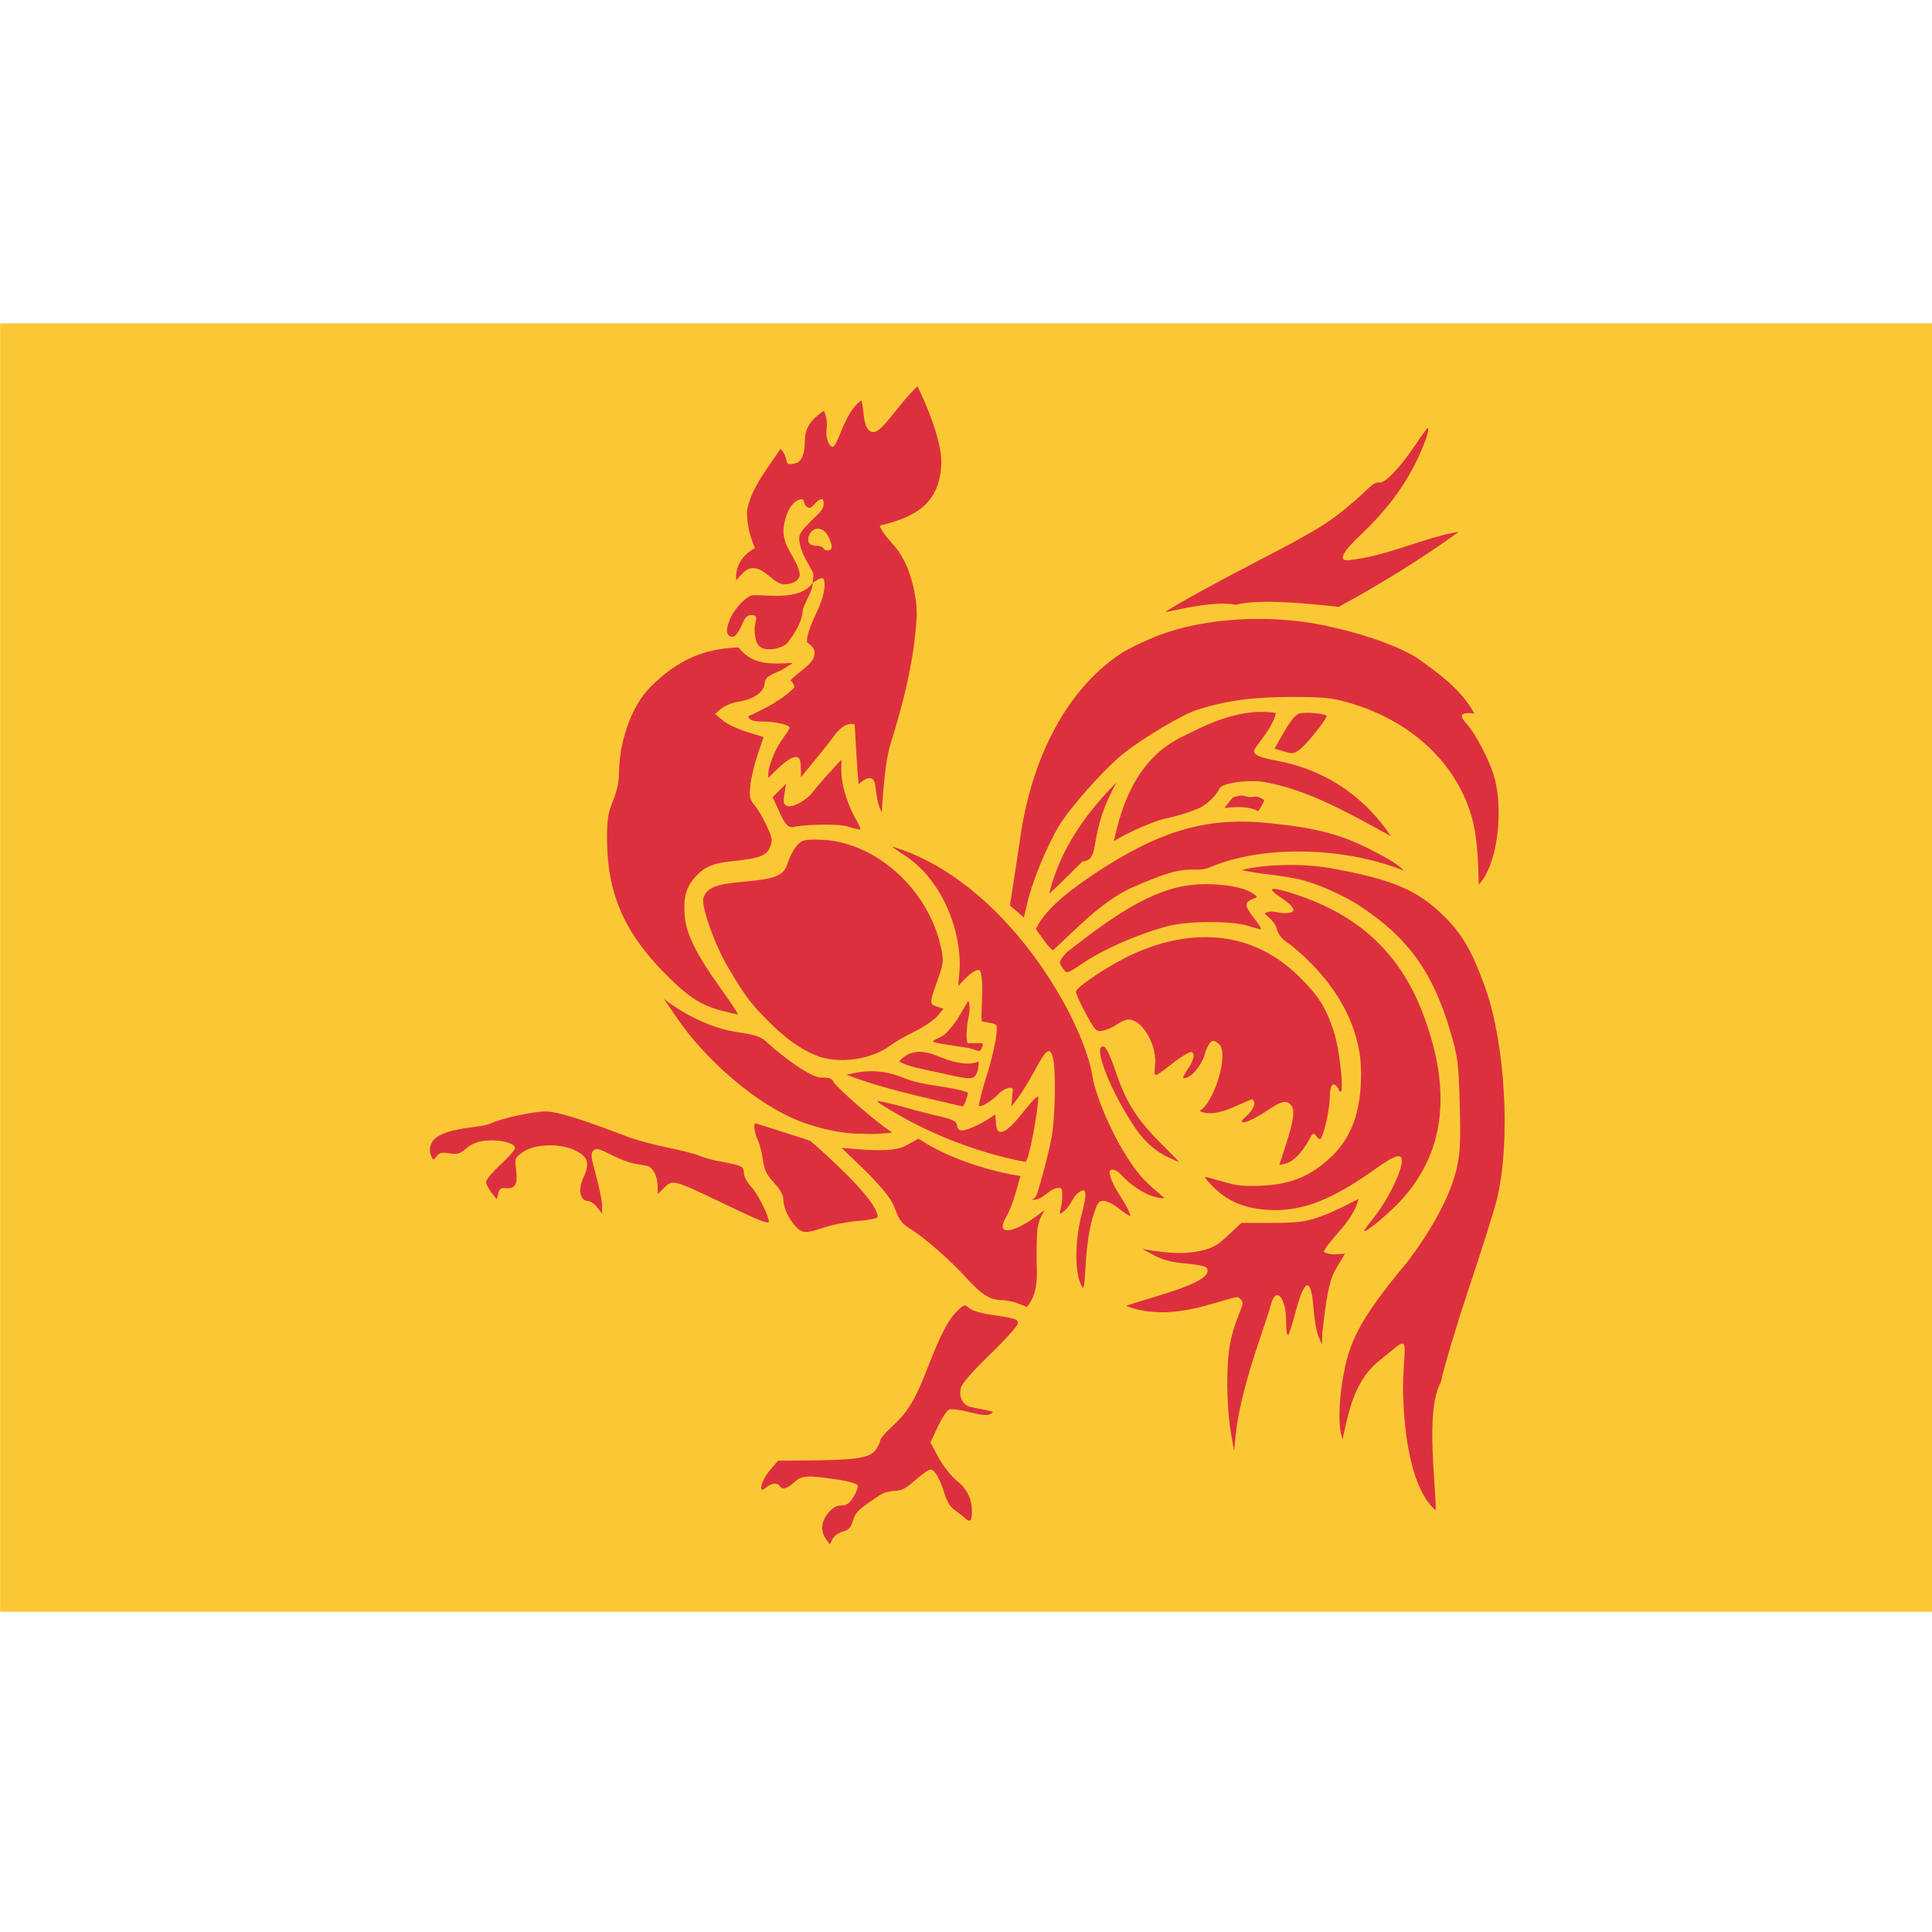 <?xml version="1.0" encoding="UTF-8" standalone="no"?>
<svg
   xmlns:dc="http://purl.org/dc/elements/1.1/"
   xmlns:cc="http://creativecommons.org/ns#"
   xmlns:rdf="http://www.w3.org/1999/02/22-rdf-syntax-ns#"
   xmlns:svg="http://www.w3.org/2000/svg"
   xmlns="http://www.w3.org/2000/svg"
   xmlns:sodipodi="http://sodipodi.sourceforge.net/DTD/sodipodi-0.dtd"
   xmlns:inkscape="http://www.inkscape.org/namespaces/inkscape"
   width="96"
   height="96"
   id="svg4874"
   version="1.1"
   inkscape:version="1.0.1 (c497b03c, 2020-09-10)"
   viewBox="0 0 96 96"
   sodipodi:docname="wallonie.svg">
  <defs
     id="defs4876" />
  <sodipodi:namedview
     id="base"
     pagecolor="#ffffff"
     bordercolor="#666666"
     borderopacity="1.0"
     inkscape:pageopacity="0.0"
     inkscape:pageshadow="2"
     inkscape:zoom="3.1077416"
     inkscape:cx="-0.91542276"
     inkscape:cy="25.381758"
     inkscape:document-units="px"
     inkscape:current-layer="g4780"
     showgrid="true"
     showborder="true"
     fit-margin-top="0"
     fit-margin-left="0"
     fit-margin-right="0"
     fit-margin-bottom="0"
     inkscape:snap-bbox="true"
     inkscape:bbox-paths="true"
     inkscape:bbox-nodes="true"
     inkscape:snap-bbox-edge-midpoints="true"
     inkscape:snap-bbox-midpoints="true"
     inkscape:object-paths="true"
     inkscape:snap-intersection-paths="true"
     inkscape:object-nodes="true"
     inkscape:snap-smooth-nodes="true"
     inkscape:snap-midpoints="true"
     inkscape:snap-object-midpoints="true"
     inkscape:snap-center="true"
     showguides="true"
     inkscape:guide-bbox="true"
     inkscape:snap-global="true"
     inkscape:window-width="1680"
     inkscape:window-height="997"
     inkscape:window-x="0"
     inkscape:window-y="25"
     inkscape:window-maximized="1"
     inkscape:document-rotation="0">
    <inkscape:grid
       type="xygrid"
       id="grid5451"
       empspacing="8" />
    <sodipodi:guide
       orientation="1,0"
       position="8,-8"
       id="guide4063"
       inkscape:locked="false" />
    <sodipodi:guide
       orientation="1,0"
       position="4,-8"
       id="guide4065"
       inkscape:locked="false" />
    <sodipodi:guide
       orientation="0,1"
       position="-8,88"
       id="guide4067"
       inkscape:locked="false" />
    <sodipodi:guide
       orientation="0,1"
       position="-8,92"
       id="guide4069"
       inkscape:locked="false" />
    <sodipodi:guide
       orientation="0,1"
       position="104,4"
       id="guide4071"
       inkscape:locked="false" />
    <sodipodi:guide
       orientation="0,1"
       position="-5,8"
       id="guide4073"
       inkscape:locked="false" />
    <sodipodi:guide
       orientation="1,0"
       position="92,-8"
       id="guide4075"
       inkscape:locked="false" />
    <sodipodi:guide
       orientation="1,0"
       position="88,-8"
       id="guide4077"
       inkscape:locked="false" />
    <sodipodi:guide
       orientation="0,1"
       position="-8,84"
       id="guide4074"
       inkscape:locked="false" />
    <sodipodi:guide
       orientation="1,0"
       position="12,-8"
       id="guide4076"
       inkscape:locked="false" />
    <sodipodi:guide
       orientation="1,0"
       position="84,-9"
       id="guide4080"
       inkscape:locked="false" />
    <sodipodi:guide
       position="48,-8"
       orientation="1,0"
       id="guide4170"
       inkscape:locked="false" />
    <sodipodi:guide
       position="-8,48"
       orientation="0,1"
       id="guide4172"
       inkscape:locked="false" />
  </sodipodi:namedview>
  <g
     inkscape:label="Layer 1"
     inkscape:groupmode="layer"
     id="layer1"
     transform="translate(67.857,-78.505)">
    <g
       transform="matrix(0,-1,-1,0,373.505,516.505)"
       id="g4845"
       style="display:inline">
      <g
         inkscape:export-ydpi="90"
         inkscape:export-xdpi="90"
         inkscape:export-filename="next01.png"
         transform="matrix(-1,0,0,1,575.943,-611)"
         id="g4778"
         inkscape:label="Layer 1">
        <g
           transform="matrix(-1,0,0,1,576,611)"
           id="g4780"
           style="display:inline">
          <g
             transform="matrix(0,-0.454,-0.454,0,392.686,447.533)"
             id="g929">
            <rect
               x="13.607"
               y="-64.553"
               width="211.67"
               height="141.02"
               fill="#fbc835"
               id="rect869" />
            <g
               fill="#dd303e"
               stroke-width="0.265"
               id="g927">
              <path
                 d="m 154.39,25.164 c 0.835,-2.595 0.955,-3.705 0.456,-4.204 -0.52,-0.52 -1.055,-0.373 -2.695,0.741 -0.856,0.582 -2.069,1.191 -2.367,1.191 -0.508,0 -0.346,-0.149 0.435,-0.876 0.745,-0.777 0.845,-1.406 0.38,-1.638 -1.827,0.706 -4.088,2.116 -5.722,1.272 1.506,-0.741 3.337,-6.274 2.101,-7.349 -0.702,-0.611 -0.978,-0.34 -1.456,0.909 -0.276,1.27 -1.541,2.937 -2.394,2.853 -0.161,-0.016 0.169,-0.54 0.552,-1.119 0.386,-0.584 0.626,-1.235 0.538,-1.464 -0.143,-0.374 -0.228,-0.373 -0.891,0.002 -0.403,0.228 -1.248,0.827 -1.877,1.332 -0.63,0.505 -1.244,0.918 -1.364,0.918 -0.12,0 -0.157,-0.463 -0.081,-1.029 0.288,-2.144 -1.371,-5.056 -2.88,-5.056 -0.294,0 -0.87,0.239 -1.28,0.531 -0.41,0.292 -1.096,0.601 -1.524,0.687 -0.742,0.148 -0.829,0.062 -1.874,-1.842 -0.603,-1.099 -1.096,-2.184 -1.096,-2.413 0,-0.512 3.801,-3.022 6.256,-4.13 6.885,-3.108 13.29,-2.275 18.035,2.346 2.221,2.163 3.018,3.397 3.911,6.059 0.743,2.213 1.256,7.755 0.602,6.5 -0.566,-1.086 -1.023,-0.723 -1.023,0.812 0,1.208 -0.569,3.818 -0.979,4.496 -0.071,0.118 -0.286,2.65e-4 -0.478,-0.261 -0.322,-0.44 -0.384,-0.409 -0.834,0.423 -0.737,1.36 -1.729,2.365 -2.517,2.549 l -0.707,0.165 z"
                 id="path871" />
              <path
                 d="m 103.99,68.496 c -0.619,-0.884 -0.526,-1.923 0.257,-2.853 0.468,-0.556 0.922,-0.814 1.434,-0.814 0.571,0 0.885,-0.221 1.325,-0.933 0.317,-0.513 0.519,-1.083 0.449,-1.266 -0.073,-0.191 -1.074,-0.47 -2.355,-0.655 -3.207,-0.464 -3.785,-0.421 -4.606,0.339 -0.754,0.699 -1.292,0.835 -1.562,0.397 -0.247,-0.4 -0.958,-0.318 -1.5,0.173 -0.91,0.823 -0.566,-0.728 0.419,-1.893 l 0.895,-1.058 3.4,-0.027 c 5.037,-0.04 6.596,-0.276 7.238,-1.093 0.29,-0.369 0.528,-0.841 0.528,-1.048 0,-0.207 0.55,-0.876 1.222,-1.486 1.791,-1.626 2.62,-2.977 3.965,-6.458 1.435,-3.714 2.285,-5.339 3.307,-6.318 0.722,-0.691 0.782,-0.704 1.26,-0.271 0.283,0.256 1.298,0.569 2.32,0.716 2.75,0.396 3.008,0.479 3.008,0.963 0,0.245 -1.36,1.761 -3.022,3.368 -1.89,1.827 -3.092,3.203 -3.209,3.67 -0.267,1.071 0.222,1.952 1.187,2.139 2.626,0.509 2.515,0.468 2.022,0.743 -0.324,0.181 -1.008,0.119 -2.258,-0.205 -0.986,-0.256 -1.993,-0.388 -2.238,-0.295 -0.244,0.094 -0.805,0.942 -1.246,1.885 l -0.802,1.714 0.863,1.619 c 0.477,0.896 1.364,2.03 1.984,2.538 1.179,0.966 1.692,1.996 1.692,3.398 0,1.083 -0.193,1.257 -0.791,0.71 -0.265,-0.243 -0.789,-0.653 -1.164,-0.913 -0.447,-0.309 -0.826,-0.967 -1.099,-1.909 -0.23,-0.79 -0.633,-1.703 -0.897,-2.029 -0.449,-0.555 -0.518,-0.566 -1.109,-0.174 -0.346,0.23 -1.046,0.787 -1.556,1.239 -0.656,0.582 -1.196,0.824 -1.852,0.828 -0.509,0.003 -1.237,0.213 -1.617,0.467 -2.387,1.594 -2.637,1.831 -2.927,2.78 -0.239,0.782 -0.48,1.041 -1.121,1.207 -0.449,0.116 -0.952,0.482 -1.117,0.812 l -0.3,0.601 z"
                 id="path873" />
              <path
                 d="m 167.16,51.36 c 0.064,-2.727 0.381,-4.149 -0.054,-4.231 -0.352,-0.066 -1.063,0.693 -2.404,1.735 -2.642,2.051 -3.413,5.05 -4.161,8.733 -0.662,-1.72 -0.23,-5.181 0.027,-6.691 0.642,-3.647 1.476,-6.068 7.011,-12.669 2.857,-3.758 4.819,-7.477 5.455,-10.339 0.375,-1.685 0.432,-2.92 0.321,-6.967 -0.124,-4.534 -0.201,-5.146 -0.983,-7.829 -1.931,-6.631 -4.656,-10.419 -10.012,-13.922 -1.684,-1.101 -4.242,-2.22 -5.867,-2.69 -2.388,-0.69 -4.836,-0.676 -7.007,-1.199 2.387,-0.63 6.64,-0.766 9.776,-0.2 6.816,1.23 9.564,2.435 12.435,5.309 1.951,1.952 2.978,3.723 4.376,7.542 2.278,6.221 2.901,17.087 1.343,23.416 -0.287,1.164 -1.655,5.51 -3.042,9.657 -1.387,4.147 -2.774,8.791 -3.084,10.319 -1.218,2.207 -0.983,6.78 -0.75,10.348 0.099,1.505 0.197,2.753 0.187,3.695 -3.266,-2.8 -3.618,-11.113 -3.569,-14.017 z"
                 id="path875" />
              <path
                 d="m 148.27,56.626 c -0.218,-1.266 -0.372,-3.695 -0.354,-5.556 0.032,-3.26 0.345,-4.898 1.451,-7.606 0.299,-0.732 0.293,-0.917 -0.04,-1.249 -0.344,-0.344 -0.464,-0.165 -2.713,0.455 -1.659,0.458 -5.964,1.857 -9.787,0.311 3.382,-1.13 9.957,-2.669 8.804,-4.191 -0.148,-0.148 -1.198,-0.349 -2.332,-0.447 -1.478,-0.127 -2.433,-0.376 -3.37,-0.879 l -1.307,-0.702 1.323,0.208 c 2.667,0.419 4.929,0.277 6.551,-0.515 0.897,-0.438 2.795,-2.474 2.981,-2.549 2.102,-0.022 4.169,0.063 6.037,-0.084 2.529,-0.199 5.318,-1.844 6.766,-2.539 -0.582,2.481 -3.095,4.287 -3.809,5.772 0.724,0.448 1.455,0.251 2.32,0.231 l -1.045,1.763 c -0.908,1.533 -1.194,5.05 -1.425,6.861 l -0.031,1.323 -0.391,-0.896 c -0.215,-0.493 -0.461,-1.896 -0.548,-3.118 -0.243,-3.443 -0.996,-3.273 -1.962,0.442 -0.321,1.237 -0.684,2.362 -0.805,2.5 -0.121,0.138 -0.221,-0.481 -0.221,-1.377 0,-2.738 -1.128,-4.027 -1.677,-1.916 -0.132,0.508 -0.702,2.271 -1.266,3.918 -1.371,4 -2.305,7.692 -2.558,10.106 l -0.208,1.982 z"
                 id="path877" />
              <path
                 d="m 125,42.719 c -0.509,-0.193 -1.319,-0.357 -1.799,-0.365 -1.285,-0.022 -2.172,-0.584 -3.864,-2.447 -1.769,-1.948 -4.585,-4.409 -6.155,-5.378 -0.873,-0.539 -1.203,-0.967 -1.587,-2.058 -0.373,-1.057 -1.051,-1.964 -2.924,-3.906 l -2.964,-2.863 c 2.341,0.154 5.495,0.594 7.03,-0.255 l 1.378,-0.762 c 3.539,2.381 8.432,3.69 11.178,4.09 -0.499,1.547 -0.782,3.122 -1.656,4.644 -0.858,1.495 0.185,1.768 2.353,0.454 1.09,-0.66 1.899,-1.436 1.899,-1.276 -0.566,0.832 -0.76,1.725 -0.797,2.485 -0.033,0.68 -0.044,1.594 -0.044,2.786 -9.4e-4,1.577 0.3,3.613 -1.065,5.234 -0.031,-0.017 -0.474,-0.189 -0.983,-0.382 z"
                 id="path879" />
              <path
                 d="m 131.88,40.619 c -0.67,-1.472 -0.636,-4.756 0.079,-7.541 0.638,-2.487 0.578,-3.048 -0.19,-2.575 -0.937,0.577 -0.854,1.681 -2.163,2.432 0.003,-0.535 0.218,-0.951 0.242,-1.642 0.04,-1.167 -0.007,-1.292 -0.57,-1.191 -1.048,0.189 -1.48,1.352 -2.762,1.271 0.502,-0.198 0.577,-0.64 0.714,-1.077 0.525,-1.677 1.324,-4.829 1.517,-6.081 0.323,-2.09 0.405,-6.883 0.139,-8.136 -0.343,-1.618 -0.78,-1.22 -2.096,1.245 -0.704,1.318 -1.565,2.686 -2.49,3.837 0.029,-0.663 0.079,-1.151 0.147,-1.771 0.053,-0.48 -0.889,-0.315 -1.563,0.406 -0.771,0.826 -2.151,1.616 -2.151,1.219 0,-0.152 0.351,-1.682 0.867,-3.278 0.516,-1.596 0.932,-3.498 1.018,-4.228 0.156,-1.319 0.152,-1.327 -0.673,-1.492 l -0.919,-0.178 c -0.063,-1.888 0.266,-3.728 -0.095,-5.364 -0.186,-0.843 -1.789,0.673 -2.452,1.527 l 0.163,-2.223 c -0.01,-4.912 -2.461,-9.802 -6.077,-12.122 -0.73,-0.468 -1.327,-0.893 -1.327,-0.944 12.563,3.797 20.969,19.089 21.911,25.098 0.44,2.805 3.251,8.977 5.824,11.537 1.286,1.278 2.133,1.771 2.013,1.87 -1.77,-0.068 -3.608,-1.406 -4.724,-2.615 -0.615,-0.666 -1.326,-0.705 -1.207,-0.089 0.329,1.707 1.776,2.986 2.277,4.649 -0.056,0.056 -0.799,-0.437 -1.351,-0.875 -0.552,-0.438 -1.281,-0.797 -1.621,-0.797 -0.535,0 -0.693,0.249 -1.184,1.865 -0.351,1.155 -0.637,3.044 -0.75,4.961 -0.172,2.898 -0.207,3.045 -0.545,2.302 z"
                 id="path881" />
              <path
                 d="m 100.72,34.335 c -0.817,-0.872 -1.383,-2.076 -1.385,-2.947 -0.001,-0.519 -0.332,-1.123 -1.03,-1.88 -0.826,-0.896 -1.066,-1.397 -1.222,-2.543 -0.106,-0.785 -0.358,-1.749 -0.559,-2.142 -0.346,-0.676 -0.502,-1.799 -0.249,-1.799 0.064,0 1.441,0.427 3.059,0.95 l 2.942,0.95 c 2.103,1.837 7.361,6.552 7.375,8.337 0,0.148 -0.943,0.341 -2.096,0.43 -1.153,0.089 -2.816,0.404 -3.696,0.701 -2.031,0.684 -2.454,0.677 -3.141,-0.056 z"
                 id="path883" />
              <path
                 d="m 162.97,34.649 c 0.127,-0.209 0.678,-0.949 1.224,-1.645 1.14,-1.45 2.526,-4.158 2.77,-5.412 0.277,-1.423 -0.406,-1.324 -2.845,0.415 -4.852,3.459 -8.121,4.702 -11.774,4.474 -2.628,-0.164 -4.498,-0.976 -6.092,-2.646 -0.925,-0.968 -0.956,-1.046 -0.353,-0.877 0.364,0.102 1.316,0.37 2.117,0.596 1.056,0.297 2.129,0.371 3.912,0.268 3.035,-0.175 5.187,-1.087 7.315,-3.1 2.287,-2.163 3.297,-4.945 3.316,-9.132 0.022,-5.036 -2.614,-9.812 -7.25,-13.735 -0.801,-0.734 -1.714,-0.944 -2.018,-2.294 -0.28,-0.65 -0.817,-1.094 -1.286,-1.504 0.55,-0.463 1.41,-0.08 2.03,-0.056 1.571,0.062 1.48,-0.536 -0.261,-1.708 -1.732,-1.167 -1.109,-1.25 1.868,-0.251 6.829,2.292 11.258,6.505 13.721,13.048 3.189,8.473 2.346,15.246 -2.55,20.478 -1.489,1.591 -4.31,3.854 -3.843,3.082 z"
                 id="path885" />
              <path
                 d="m 92.718,31.76 c -5.404,-2.596 -5.511,-2.624 -6.431,-1.704 l -0.713,0.713 v -0.817 c 0,-1.143 -0.519,-2.158 -1.17,-2.286 -0.302,-0.06 -0.952,-0.176 -1.444,-0.258 -0.491,-0.082 -1.611,-0.514 -2.488,-0.96 -1.333,-0.678 -1.652,-0.752 -1.949,-0.455 -0.297,0.297 -0.248,0.743 0.302,2.728 0.361,1.305 0.658,2.776 0.66,3.269 l 0.003,0.896 -0.548,-0.697 c -0.302,-0.383 -0.768,-0.697 -1.036,-0.697 -0.838,0 -1.067,-1.278 -0.455,-2.547 0.764,-1.585 0.486,-2.37 -1.077,-3.045 -1.719,-0.742 -4.332,-0.613 -5.58,0.276 -0.854,0.608 -0.875,0.667 -0.708,2.002 0.192,1.536 -0.125,2.049 -1.19,1.929 -0.457,-0.052 -0.652,0.094 -0.771,0.576 l -0.159,0.645 -0.587,-0.747 c -0.323,-0.411 -0.587,-0.935 -0.587,-1.165 0,-0.23 0.714,-1.081 1.587,-1.892 0.873,-0.81 1.587,-1.621 1.587,-1.802 0,-0.459 -1.146,-0.844 -2.514,-0.844 -1.361,0 -2.147,0.268 -3.014,1.028 -0.505,0.442 -0.841,0.521 -1.665,0.389 -0.828,-0.132 -1.105,-0.066 -1.4,0.334 -0.353,0.478 -0.378,0.472 -0.619,-0.163 -0.178,-0.47 -0.144,-0.87 0.118,-1.383 0.409,-0.801 2.024,-1.39 4.579,-1.669 0.791,-0.087 1.653,-0.272 1.915,-0.412 0.904,-0.484 4.588,-1.29 5.907,-1.292 1.255,-0.002 3.789,0.776 8.914,2.736 0.973,0.372 2.963,0.916 4.422,1.209 1.458,0.292 3.043,0.695 3.522,0.895 0.478,0.2 1.287,0.442 1.796,0.538 2.993,0.565 3.036,0.584 3.083,1.387 0.022,0.38 0.401,1.066 0.841,1.524 0.637,0.662 1.897,3.156 1.897,3.754 0,0.339 -1.027,-0.068 -5.027,-1.989 z"
                 id="path887" />
              <path
                 d="m 122.93,26.58 c -4.185,-1.107 -8.224,-2.809 -11.845,-4.993 -0.87,-0.525 -1.583,-0.95 -1.418,-1.029 2.001,0.354 4.015,1.045 5.94,1.488 2.3,0.529 2.657,0.683 2.73,1.189 0.115,0.79 0.718,0.741 2.59,-0.208 0.857,-0.435 1.547,-0.992 1.575,-0.994 0.141,0.661 9.7e-4,1.835 0.53,1.913 1.226,0.18 3.416,-3.729 4.201,-3.862 0,1.49 -1.048,7.17 -1.407,7.144 -0.099,-0.007 -1.54,-0.289 -2.896,-0.648 z"
                 id="path889" />
              <path
                 d="m 141.53,26.763 c -1.406,-0.641 -2.618,-1.691 -3.602,-3.122 -2.787,-4.051 -4.842,-9.312 -3.53,-9.037 0.254,0.053 0.729,1.041 1.257,2.613 1.146,3.413 2.295,5.267 4.872,7.857 1.194,1.2 2.147,2.18 2.117,2.177 -0.03,-0.003 -0.531,-0.223 -1.113,-0.488 z"
                 id="path891" />
              <path
                 d="m 108.2,24.153 c -2.982,0.064 -6.283,-0.945 -8.19,-1.848 -4.379,-2.074 -9.337,-6.456 -12.305,-10.795 l -1.445,-2.113 c 2.404,1.868 5.424,3.243 7.932,3.615 3.077,0.457 2.749,0.675 4.21,1.892 2.221,1.85 4.23,3.094 5.001,3.092 1.432,-0.004 1.208,0.255 1.508,0.624 0.589,0.724 4.032,3.847 6.329,5.407 l -0.991,0.094 c -0.545,0.052 -1.467,0.066 -2.049,0.033 z"
                 id="path893" />
              <path
                 d="m 106.26,17.691 c 2.169,-0.555 3.989,-0.569 6.317,0.377 2.185,0.888 4.845,0.818 6.947,1.568 -0.01,0.439 -0.426,1.536 -0.574,1.528 -4.135,-0.981 -8.919,-1.976 -12.69,-3.473 z"
                 id="path895" />
              <path
                 d="m 112,16.248 c 1.203,-1.401 2.721,-1.223 4.271,-0.579 1.131,0.47 3.172,1.168 4.428,0.57 0.013,0.466 -0.035,0.972 -0.284,1.438 -0.352,0.658 -1.051,0.454 -4.53,-0.313 -1.389,-0.306 -2.823,-0.542 -3.885,-1.116 z"
                 id="path897" />
              <path
                 d="m 102.94,15.595 c -1.833,-0.744 -3.484,-1.945 -5.479,-3.986 -1.836,-1.878 -2.369,-2.603 -4.241,-5.771 -1.42,-2.403 -2.934,-6.713 -2.639,-7.511 0.412,-1.114 1.342,-1.493 4.3,-1.753 3.694,-0.325 4.511,-0.67 4.935,-2.085 0.18,-0.6 0.61,-1.419 0.956,-1.821 0.583,-0.678 0.766,-0.729 2.506,-0.7 6.016,0.101 11.959,5.393 13.315,11.857 0.298,1.422 0.272,1.657 -0.402,3.559 -0.886,2.501 -0.887,2.578 -0.03,2.863 l 0.692,0.231 -0.671,0.798 c -0.369,0.439 -1.481,1.193 -2.47,1.675 -0.989,0.482 -2.171,1.161 -2.625,1.507 -2.094,1.597 -5.755,2.108 -8.146,1.138 z"
                 id="path899" />
              <path
                 d="m 117.65,14.469 c -0.91,-0.148 -1.961,-0.323 -1.961,-0.419 0,-0.095 0.626,-0.366 1.015,-0.573 0.389,-0.206 1.169,-1.09 1.733,-1.963 l 1.119,-1.906 c 0.402,0.773 -0.085,2.168 -0.097,2.556 -0.02,0.68 -0.193,1.359 0.039,2.084 l 1.525,-0.016 c 0.3,-0.003 0.019,0.711 -0.176,0.824 -0.241,0.141 -0.583,-0.23 -1.705,-0.368 -0.411,-0.051 -0.906,-0.124 -1.492,-0.219 z"
                 id="path901" />
              <path
                 d="M 92.85,10.751 C 90.384,10.15 88.979,9.254 86.368,6.614 81.87,2.067 80.025,-2.243 80.029,-8.197 c 0.001,-2.066 0.118,-2.796 0.656,-4.101 0.419,-1.018 0.656,-2.11 0.659,-3.043 0.011,-3.231 1.264,-7.247 3.456,-9.425 2.92,-2.902 5.765,-4.19 9.62,-4.308 1.543,1.93 3.429,1.831 5.945,1.695 l -1.165,0.749 c -1.697,0.728 -1.847,0.853 -1.937,1.608 -0.105,0.884 -1.292,1.66 -2.907,1.902 -0.637,0.095 -1.459,0.433 -1.828,0.75 l -0.67,0.576 0.844,0.711 c 0.464,0.391 1.66,0.958 2.657,1.261 l 1.812,0.55 -0.648,1.899 c -0.356,1.045 -0.718,2.558 -0.803,3.363 -0.137,1.292 -0.079,1.556 0.496,2.249 0.358,0.432 0.952,1.452 1.321,2.266 0.601,1.327 0.635,1.566 0.326,2.3 -0.386,0.919 -1.158,1.204 -4.076,1.506 -2.205,0.228 -3.132,0.631 -4.17,1.813 -0.957,1.09 -1.248,2.231 -1.081,4.24 0.158,1.903 1.314,4.231 3.862,7.777 1.176,1.637 2.057,2.966 1.957,2.954 -0.1,-0.012 -0.777,-0.167 -1.505,-0.345 z"
                 id="path903" />
              <path
                 d="m 129.91,6.038 c -0.395,-0.564 -0.563,-0.711 0.509,-1.81 4.378,-3.398 9.062,-6.927 13.837,-7.338 2.523,-0.21 5.267,0.184 6.372,0.908 0.655,0.429 0.657,0.441 0.112,0.642 -0.957,0.354 -0.952,0.762 0.028,2.02 0.523,0.671 0.915,1.256 0.872,1.299 -0.043,0.043 -0.669,-0.111 -1.389,-0.344 -1.832,-0.59 -6.592,-0.581 -8.851,0.017 -3.273,0.867 -6.984,2.494 -9.393,4.119 -1.65,1.113 -1.657,1.115 -2.097,0.486 z"
                 id="path905" />
              <path
                 d="m 127.79,2.895 c -0.381,-0.575 -0.785,-0.97 -0.789,-1.218 1.109,-2.372 4.37,-4.627 6.286,-5.922 7.114,-4.736 12.264,-6.259 18.852,-5.635 5.224,0.495 7.949,1.192 11.157,2.769 1.291,0.691 3.065,1.516 3.956,2.476 -5.574,-2.295 -14.288,-3.022 -20.639,-0.619 -0.258,0.101 -0.734,0.329 -1.082,0.407 -0.593,0.134 -1.097,0.089 -1.582,0.089 -1.808,0 -3.697,0.777 -6.256,1.875 -3.404,1.461 -6.332,4.651 -8.849,6.956 -0.123,0 -0.662,-0.586 -1.055,-1.179 z"
                 id="path907" />
              <path
                 d="m 124.12,-0.838 0.322,-2.026 c 0.177,-1.114 0.552,-3.597 0.834,-5.518 1.311,-8.941 5.207,-16.1 10.842,-19.927 0.838,-0.569 2.803,-1.521 4.367,-2.116 4.992,-1.898 12.14,-2.313 18.104,-1.051 3.648,0.772 7.395,1.964 9.928,3.437 2.536,1.756 5.121,3.696 6.431,6.192 -1.681,-0.195 -1.6,0.3 -0.781,1.205 0.907,1.003 2.573,4.083 3.061,6.076 0.869,3.546 0.297,9.218 -1.785,11.451 -0.103,-4.783 -0.424,-6.678 -1.237,-8.787 -2.052,-5.319 -6.812,-9.376 -13.089,-11.156 -1.792,-0.508 -2.746,-0.6 -6.218,-0.597 -4.193,0.003 -7.026,0.389 -10.262,1.397 -1.635,0.509 -6.176,3.224 -8.251,4.932 -2.074,1.707 -5.749,5.859 -6.898,7.793 -1.33,2.239 -2.865,5.948 -3.414,8.254 l -0.42,1.759 c -0.511,-0.44 -1.022,-0.88 -1.534,-1.319 z"
                 id="path909" />
              <path
                 d="m 135.79,-14.296 c -1.47,2.647 -1.978,4.484 -2.398,7.025 -0.124,0.747 -0.361,1.614 -1.322,1.614 -1.164,1.134 -2.206,2.232 -3.644,3.54 1.21,-5.058 4.276,-9.086 7.364,-12.179 z"
                 id="path911" />
              <path
                 d="m 143.15,-19.389 c 1.771,-0.826 5.811,-3.184 10.07,-2.516 -0.089,0.937 -1.201,2.474 -2.088,3.636 -0.692,0.906 -0.063,1.161 2.459,1.649 5.504,1.063 9.657,4.289 12.227,8.201 -4.837,-2.657 -8.901,-4.968 -13.649,-5.892 -1.892,-0.368 -4.929,0.104 -5.122,0.681 -0.215,0.646 -1.434,1.844 -2.354,2.206 -1.268,0.499 -2.146,0.779 -3.641,1.094 -0.96,0.202 -3.942,1.431 -5.546,2.463 0.874,-4.207 2.687,-9.212 7.643,-11.523 z"
                 id="path913" />
              <path
                 d="m 147.6,-11.507 c 0.31,-0.343 0.637,-0.819 0.948,-1.162 0,0 0.643,-0.193 0.935,-0.192 0.287,5.3e-4 0.541,0.135 0.827,0.159 0.308,0.025 0.642,-0.086 0.945,-0.02 0.259,0.057 0.711,0.356 0.711,0.356 -0.142,0.379 -0.36,0.78 -0.666,1.221 -1.028,-0.583 -2.431,-0.493 -3.699,-0.361 z"
                 id="path915" />
              <path
                 d="m 153.92,-17.749 -0.844,-0.244 1.066,-1.849 c 0.743,-1.288 1.265,-1.899 1.72,-2.014 0.657,-0.165 2.67,0.009 2.912,0.251 0.191,0.191 -2.265,3.277 -2.98,3.746 -0.686,0.45 -0.698,0.45 -1.874,0.11 z"
                 id="path917" />
              <path
                 d="m 141.14,-32.936 c 0.377,-0.356 4.132,-2.491 9.654,-5.36 7.197,-3.739 8.269,-4.404 11.231,-6.963 1.166,-1.008 1.938,-2.009 2.526,-1.873 0.618,0.143 2.373,-1.735 3.989,-4.166 0.689,-1.037 1.291,-1.847 1.337,-1.8 0.207,0.207 -0.571,2.341 -1.515,4.155 -1.413,2.716 -3.28,5.127 -5.823,7.519 -2.099,1.974 -2.497,2.91 -1.369,2.799 4.204,-0.414 8.05,-2.417 12.096,-3.12 -4.035,2.957 -8.757,5.834 -13.149,8.228 -5.34,-0.583 -9.051,-0.785 -11.227,-0.233 -2.172,-0.379 -5.077,0.247 -7.75,0.813 z"
                 id="path919" />
              <path
                 d="m 114.01,-57.652 c -2.182,2.018 -3.843,5.097 -4.881,5.005 -1.139,-0.101 -0.941,-2.442 -1.248,-3.462 -1.964,1.285 -2.57,5.246 -3.216,5.066 -0.383,-0.107 -0.733,-1.07 -0.603,-1.911 0.111,-0.724 -0.074,-1.591 -0.29,-2.027 -1.081,0.71 -1.94,1.579 -2.058,2.837 -0.088,0.937 0.045,2.22 -0.807,2.831 -1.881,0.597 -0.737,-0.425 -1.903,-1.5 -1.196,1.893 -3.117,4.117 -3.618,6.597 -0.15,1.256 0.25,2.921 0.834,4.269 -1.444,0.79 -2.203,2.063 -2.044,3.517 0.829,-0.943 1.395,-1.707 2.62,-1.128 0.948,0.448 1.73,1.58 2.667,1.58 0.686,-0.001 1.793,-0.375 1.646,-1.217 -0.285,-1.629 -1.916,-2.938 -1.758,-4.854 0.087,-1.056 0.603,-2.987 1.916,-3.26 0.529,0.048 0.127,0.533 0.711,0.895 0.566,0.35 0.916,-0.974 1.675,-0.883 0.378,1.031 -0.485,1.559 -1.276,2.358 -0.534,0.648 -1.39,1.206 -1.31,2.081 0.114,1.256 0.82,2.332 1.43,3.434 0.196,0.353 0.077,0.838 0.052,1.282 0.528,-0.389 1.153,-0.747 1.238,-0.31 0.425,2.183 -1.89,4.8 -1.875,6.805 0.504,0.378 1.054,0.76 0.751,1.651 -0.301,0.884 -1.852,1.723 -2.558,2.538 0.302,0.25 0.36,0.365 0.424,0.773 -1.261,1.302 -3.244,2.333 -5.044,3.141 0.124,0.74 1.514,0.526 2.408,0.611 1.066,0.101 2.046,0.398 2.105,0.574 0.116,0.348 -1.078,1.37 -1.781,3.175 -0.253,0.65 -0.621,1.561 -0.531,2.383 0.674,-0.63 2.67,-2.913 3.389,-2.107 0.163,0.183 0.189,1.123 0.179,2.038 1.369,-1.7 2.519,-3.016 3.725,-4.662 0.441,-0.602 1.393,-1.447 2.162,-1.098 0.151,2.719 0.229,4.401 0.428,6.529 0.361,-0.371 1.604,-1.359 1.816,0.089 0.156,1.062 0.181,1.943 0.713,2.989 0.158,-2.257 0.362,-5.556 0.965,-7.494 1.48,-4.755 2.58,-9.166 2.861,-13.925 0.077,-1.306 -0.358,-5.27 -2.379,-7.672 -0.5,-0.594 -1.298,-1.364 -1.679,-2.286 3.384,-0.841 6.688,-2.08 6.753,-6.986 0.03,-2.254 -1.554,-6.138 -2.609,-8.267 z m -10.941,15.579 c 0.424,-0.013 0.877,0.258 1.152,0.79 0.222,0.429 0.404,0.965 0.404,1.191 0,0.455 -0.67,0.56 -0.926,0.145 -0.09,-0.146 -0.458,-0.265 -0.818,-0.265 -0.782,0 -1.053,-0.546 -0.649,-1.302 0.196,-0.366 0.507,-0.549 0.837,-0.559 z"
                 id="path921" />
              <path
                 d="m 106.48,-9.447 c -1.165,-0.405 -5.119,-0.216 -6.096,0.029 -0.93,0.234 -1.47,-1.819 -2.239,-3.261 l 1.477,-1.471 -0.176,1.12 c -0.146,0.925 -0.096,1.151 0.288,1.298 0.613,0.235 2.148,-0.607 2.869,-1.573 0.313,-0.42 1.132,-1.377 1.82,-2.127 l 1.251,-1.364 0.006,1.379 c 0.006,1.412 0.727,3.708 1.663,5.293 0.289,0.49 0.481,0.926 0.427,0.969 -0.054,0.043 -0.635,-0.089 -1.29,-0.292 z"
                 id="path923" />
              <path
                 d="m 96.18,-30.928 c -0.082,-0.915 0.645,-1.718 -0.361,-1.689 -0.705,0.02 -0.833,0.696 -1.085,1.202 -0.316,0.636 -0.661,1.228 -1.032,1.176 -1.132,-0.158 -0.179,-2.112 0.165,-2.65 0.668,-1.044 1.65,-1.856 2.039,-1.89 1.483,-0.13 5.188,0.691 6.649,-1.376 -0.017,0.856 -0.798,2.042 -1.079,2.87 -0.088,1.42 -0.884,2.678 -1.724,3.727 -0.364,0.455 -1.479,0.736 -2.141,0.688 -1.287,-0.093 -1.346,-1.101 -1.432,-2.06 z"
                 id="path925" />
            </g>
          </g>
        </g>
      </g>
    </g>
  </g>
</svg>
